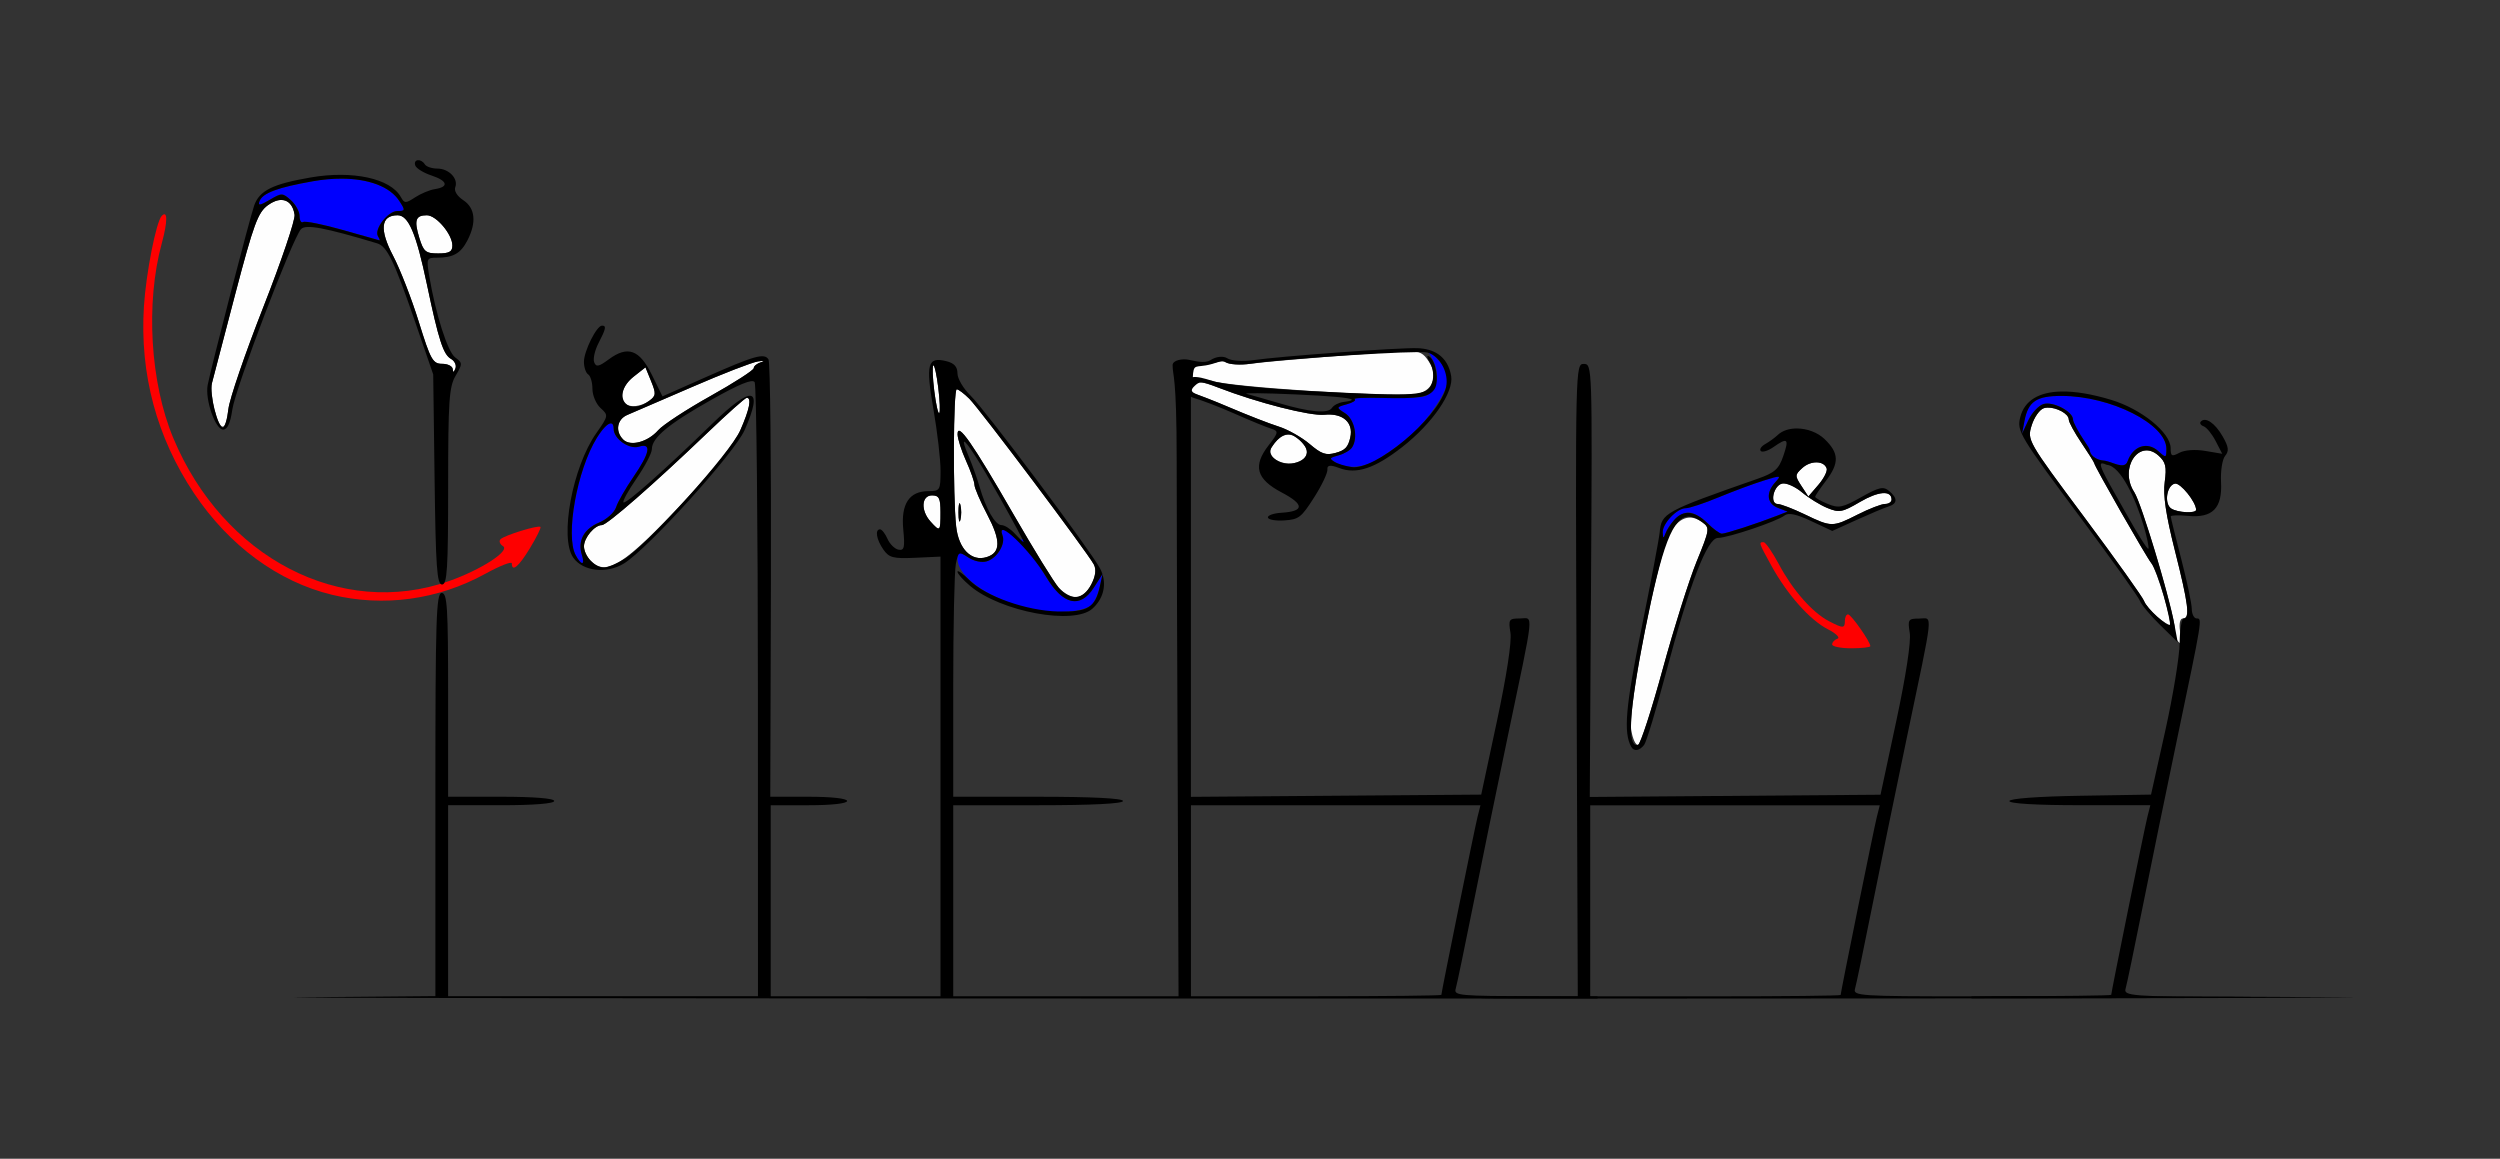 <?xml version="1.0" encoding="UTF-8" standalone="no"?>
<!-- Created with Inkscape (http://www.inkscape.org/) -->

<svg
   xmlns:dc="http://purl.org/dc/elements/1.1/"
   xmlns:cc="http://creativecommons.org/ns#"
   xmlns:rdf="http://www.w3.org/1999/02/22-rdf-syntax-ns#"
   xmlns:svg="http://www.w3.org/2000/svg"
   xmlns="http://www.w3.org/2000/svg"
   xmlns:sodipodi="http://sodipodi.sourceforge.net/DTD/sodipodi-0.dtd"
   xmlns:inkscape="http://www.inkscape.org/namespaces/inkscape"
   version="1.1"
   width="589"
   height="273"
   id="svg2"
   inkscape:version="0.91 r13725"
   sodipodi:docname="ub720300.svg">
  <rect width="100%" height="100%" fill="#333333" stroke="none"/>
  <sodipodi:namedview
     pagecolor="#cdcdcd"
     bordercolor="#666666"
     borderopacity="1"
     objecttolerance="10"
     gridtolerance="10"
     guidetolerance="10"
     inkscape:pageopacity="0"
     inkscape:pageshadow="2"
     inkscape:window-width="1606"
     inkscape:window-height="992"
     id="namedview11"
     showgrid="false"
     inkscape:zoom="1"
     inkscape:cx="503.13973"
     inkscape:cy="122.03757"
     inkscape:window-x="0"
     inkscape:window-y="0"
     inkscape:window-maximized="0"
     inkscape:current-layer="svg2" />
  <defs
     id="defs6" />
  <g
     id="g4174"
     transform="translate(52.524,-11.837)">
    <path
       d="m 331.774,183.75 c -0.798,-4.993 6.326,-41.259 9.076,-46.195 2.145,-3.85 4.808,-4.78 7.679,-2.68 1.823,1.333 1.78,1.637 -1.338,9.288 -1.773,4.35 -5.368,15.761 -7.99,25.359 -2.622,9.597 -5.225,17.602 -5.785,17.789 -0.56,0.187 -1.299,-1.415 -1.642,-3.56 z m 40.856,-50.744 c -2.75,-1.325 -5.594,-2.414 -6.32,-2.421 -1.984,-0.019 -0.993,-4.433 1.085,-4.829 0.971,-0.185 3.048,0.744 4.617,2.063 1.569,1.32 4.25,2.979 5.959,3.687 2.821,1.168 3.529,1.039 7.7,-1.405 4.375,-2.564 7.459,-2.796 7.459,-0.56 0,0.567 -0.69,1.031 -1.533,1.031 -0.843,0 -3.753,1.125 -6.467,2.5 -5.91,2.995 -6.148,2.993 -12.5,-0.066 z m -0.755,-6.7 c -1.546,-2.36 -1.532,-2.616 0.23,-4.211 2.008,-1.818 5.116,-1.754 5.739,0.117 0.209,0.627 -0.678,2.37 -1.971,3.873 l -2.351,2.733 z"
       id="path2997"
       style="fill:#fefefe"
       inkscape:connector-curvature="0"
       sodipodi:nodetypes="ssssscsccsssssssccsssscs" />
    <path
       d="m 379.13,163.655 c 0,-0.504 0.562,-1.107 1.25,-1.339 0.688,-0.232 -0.325,-1.233 -2.25,-2.223 -4.234,-2.179 -9.531,-8.119 -13.25,-14.857 -3.056,-5.538 -3.099,-5.664 -1.909,-5.664 0.463,0 2.099,2.362 3.637,5.25 3.223,6.05 7.838,11.3 11.722,13.335 3.392,1.777 3.8,1.768 3.8,-0.085 0,-0.825 0.338,-1.494 0.75,-1.488 0.73,0.012 5.25,6.447 5.25,7.474 0,0.283 -2.025,0.514 -4.5,0.514 -2.475,0 -4.5,-0.412 -4.5,-0.917 z"
       id="path2993"
       style="fill:#fe0000"
       inkscape:connector-curvature="0"
       sodipodi:nodetypes="scsssssscssss" />
    <path
       d="m 339.209,137.322 c -0.096,-2.121 3.338,-5.75 5.441,-5.75 0.836,0 4.323,-1.16 7.75,-2.579 3.427,-1.418 8.184,-3.187 10.571,-3.93 4.122,-1.283 4.261,-1.262 2.75,0.408 -2.25,2.486 -1.973,5.018 0.659,6.03 l 2.25,0.865 -2.5,0.981 c -4.539,1.781 -12.054,4.225 -12.989,4.225 -0.506,0 -2.045,-1.125 -3.42,-2.5 -1.375,-1.375 -3.351,-2.5 -4.39,-2.5 -1.942,0 -4.514,2.342 -5.491,5 -0.437,1.187 -0.568,1.135 -0.63,-0.25 z"
       id="path2991"
       style="fill:#0000fe"
       inkscape:connector-curvature="0"
       sodipodi:nodetypes="cssssscsssssc" />
    <path
       sodipodi:nodetypes="sccccscssssssccccsscscscsssssssssccsssssssscsscccsscccccssssssssccsssssssccccssscscccccssccc"
       inkscape:connector-curvature="0"
       id="path2989"
       d="m 320.629,97.572 c -1.985,1.7e-4 -1.997,0.571 -1.713,74.5 l 0.285,74.5 -14.182,0 c 0,0 -19.373,0.52 0,0.52 12.539,0.001 23.407,0.008 36.609,0.008 147.4,-0.006 161.09,-0.277 161.09,-0.277 -28.574,-0.203 -42.205,-0.25 -91.658,-0.25 -25.309,0 -27.033,-0.114 -26.549,-1.75 0.285,-0.963 2.092,-9.625 4.016,-19.25 1.923,-9.625 5.571,-27.4 8.105,-39.5 6.563,-31.33 6.265,-28.5 2.996,-28.5 -2.577,0 -2.725,0.226 -2.215,3.371 0.333,2.054 -0.905,10.157 -3.17,20.75 l -3.717,17.379 -34.25,0.264 -34.25,0.264 0.301,-51.014 c 0.297,-50.447 0.279,-51.014 -1.699,-51.014 z m 50.26,15.209 c -1.784,-0.016 -3.455,0.477 -4.559,1.52 -0.715,0.675 -2.061,1.653 -2.992,2.174 -0.931,0.521 -1.388,1.253 -1.016,1.625 0.372,0.372 1.707,-0.045 2.965,-0.926 3.36,-2.353 3.745,-2.007 2.336,2.092 -1.075,3.127 -2.013,3.953 -6.131,5.395 -21.906,7.669 -22.577,8.036 -23.002,12.639 -0.141,1.525 -2.081,11.759 -4.312,22.74 -3.732,18.365 -4.252,24.465 -2.359,27.783 0.64,1.122 1.945,0.907 3.023,-0.5 0.527,-0.688 2.829,-8.286 5.113,-16.887 5.59,-21.044 9.752,-31.863 12.258,-31.863 2.369,0 13.955,-3.901 15.703,-5.287 0.912,-0.723 2.738,-0.341 6.264,1.311 l 4.977,2.332 5.736,-2.604 c 3.155,-1.432 6.524,-2.848 7.486,-3.146 2.177,-0.675 2.231,-1.962 0.156,-3.684 -1.351,-1.121 -2.351,-0.896 -6.564,1.473 -4.422,2.486 -5.296,2.659 -7.906,1.578 -1.614,-0.669 -2.936,-1.415 -2.936,-1.66 0,-0.245 1.125,-1.92 2.5,-3.723 3.223,-4.225 3.155,-6.587 -0.281,-9.879 -1.689,-1.618 -4.166,-2.481 -6.459,-2.502 z m 4.604,7.988 c 1.106,0.023 2.038,0.508 2.35,1.443 0.209,0.627 -0.678,2.37 -1.971,3.873 l -2.352,2.732 -1.646,-2.512 c -1.546,-2.36 -1.532,-2.616 0.23,-4.211 1.004,-0.909 2.283,-1.349 3.389,-1.326 z m -9.035,3.391 c 0.361,0.053 0.019,0.476 -0.736,1.311 -2.25,2.486 -1.974,5.02 0.658,6.031 l 2.25,0.865 -2.5,0.98 c -4.539,1.781 -12.055,4.225 -12.99,4.225 -0.506,0 -2.043,-1.125 -3.418,-2.5 -2.931,-2.931 -5.677,-3.195 -7.807,-0.75 -0.838,0.963 -1.773,2.425 -2.076,3.25 -0.437,1.187 -0.568,1.135 -0.631,-0.25 -0.096,-2.121 3.339,-5.75 5.441,-5.75 0.836,0 4.323,-1.16 7.75,-2.578 3.427,-1.418 8.185,-3.187 10.572,-3.93 2.061,-0.641 3.125,-0.958 3.486,-0.904 z m 1.35,1.578 c 1.069,0.072 2.833,0.927 4.205,2.082 1.569,1.32 4.25,2.978 5.959,3.686 2.821,1.168 3.528,1.04 7.699,-1.404 4.375,-2.564 7.459,-2.796 7.459,-0.561 0,0.567 -0.69,1.031 -1.533,1.031 -0.843,0 -3.753,1.125 -6.467,2.5 -5.91,2.995 -6.148,2.993 -12.5,-0.066 -2.75,-1.325 -5.595,-2.413 -6.32,-2.42 -1.984,-0.019 -0.991,-4.434 1.086,-4.83 0.121,-0.023 0.259,-0.028 0.412,-0.018 z m -22.258,7.82 c 0.91,0.061 1.893,0.521 2.98,1.316 1.823,1.333 1.778,1.637 -1.34,9.287 -1.773,4.35 -5.367,15.762 -7.988,25.359 -2.622,9.597 -5.225,17.602 -5.785,17.789 -2.688,0.896 -2.153,-8.027 1.613,-26.865 3.982,-19.919 6.575,-27.151 10.52,-26.887 z m -23.42,68.014 34.109,0 34.107,0 -0.693,2.75 c -0.674,2.677 -8.523,41.29 -8.523,41.93 0,0.176 -13.275,0.32 -29.5,0.32 l -29.5,0 0,-22.5 z"
       style="fill:#000000" />
    <path
       style="fill:#fefefe"
       d="m 429.847,107.866 c -0.301,0.012 -0.586,0.057 -0.844,0.139 -0.99,0.314 -2.284,2.148 -2.875,4.074 -1.068,3.479 -0.984,3.624 12.424,21.627 7.424,9.968 13.753,18.846 14.066,19.73 0.313,0.884 1.737,2.581 3.164,3.77 1.427,1.188 2.742,2.014 2.922,1.838 0.603,-0.592 -3.118,-12.982 -4.355,-14.5 -1.204,-1.477 -13.471,-22.946 -13.471,-23.576 0,-0.178 -1.35,-2.323 -3,-4.768 -1.65,-2.445 -3,-4.927 -3,-5.516 0,-1.395 -2.921,-2.902 -5.031,-2.818 z m 23.234,10.084 c -3.347,0.132 -5.634,5.481 -2.758,9.871 1.793,2.736 9.555,28.979 9.555,32.305 0,1.147 0.299,2.385 0.666,2.752 1.001,1.001 1.023,0.907 0.547,-2.334 -0.264,-1.801 0.005,-3 0.674,-3 1.727,0 1.356,-3.157 -1.879,-15.971 -2.139,-8.474 -2.824,-13.091 -2.398,-16.193 0.488,-3.562 0.231,-4.669 -1.436,-6.178 -1.013,-0.917 -2.034,-1.289 -2.971,-1.252 z m 6.814,7.826 c -1.959,0.373 -2.6,4.785 -0.855,5.891 1.529,0.969 5.838,1.177 5.838,0.281 0,-1.84 -3.695,-6.417 -4.982,-6.172 z"
       id="path2997-5"
       inkscape:connector-curvature="0" />
    <path
       style="fill:#0000fe"
       id="path2991-4"
       d="m 439.937,118.406 c -0.312,-0.974 -1.221,-2.366 -1.805,-3.231 -1.538,-2.28 -2.254,-3.908 -2.254,-4.503 0,-1.865 -4.754,-4.341 -6.979,-3.635 -1.142,0.363 -2.742,2.087 -3.554,3.833 l -1.477,3.174 0.571,-3 c 0.882,-4.635 2.793,-5.929 8.755,-5.929 11.529,0 24.685,6.636 24.685,12.452 0,2.195 -0.077,2.217 -1.928,0.542 -2.571,-2.326 -5.958,-1.191 -7.216,2.42 -0.749,2.149 -3.759,-0.059 -5.701,-0.186 -1.39,-0.091 -2.783,-0.963 -3.096,-1.937 z"
       inkscape:connector-curvature="0"
       sodipodi:nodetypes="ssssscssssscs" />
    <path
       style="fill:#000000"
       d="m 433.19,104.073 c -5.365,0.091 -8.761,2.142 -9.746,6.066 -0.827,3.297 -0.222,4.299 14.65,24.266 7.112,9.548 13.208,18.098 13.547,19 0.339,0.902 2.48,3.463 4.76,5.691 l 4.145,4.051 -0.781,-4.178 c -1.415,-7.576 -7.813,-28.662 -9.457,-31.172 -3.669,-5.599 1.127,-12.774 5.744,-8.596 1.667,1.508 1.924,2.615 1.436,6.178 -0.425,3.102 0.259,7.72 2.398,16.193 3.132,12.408 3.597,15.971 2.084,15.971 -0.499,0 -0.933,2.587 -0.965,5.75 -0.032,3.163 -1.562,12.5 -3.4,20.75 l -3.344,15 -16.691,0.275 c -9.998,0.164 -16.691,0.665 -16.691,1.25 0,0.595 6.476,0.975 16.607,0.975 l 16.609,0 -0.693,2.75 c -0.674,2.677 -8.523,41.29 -8.523,41.93 0,0.176 -12.406,0.32 -27.568,0.32 -2.275,0 -3.439,0.065 -5.355,0.062 l 0,0.436 c 25.615,-0.018 47.729,-0.092 65.66,-0.118 l 0,-0.199 c -0.966,0.001 -1.811,-0.031 -2.805,-0.031 -25.309,0 -27.033,-0.263 -26.549,-1.899 0.285,-0.963 2.092,-9.625 4.016,-19.25 1.923,-9.625 5.571,-27.4 8.105,-39.5 6.008,-28.681 5.979,-28.5 4.627,-28.5 -0.622,0 -1.139,-1.012 -1.15,-2.25 -0.011,-1.238 -1.128,-6.525 -2.48,-11.75 -1.353,-5.225 -2.469,-9.736 -2.48,-10.025 -0.011,-0.29 1.802,-0.353 4.029,-0.141 5.841,0.557 8.154,-1.797 7.826,-7.967 -0.138,-2.591 0.296,-5.366 0.961,-6.168 0.961,-1.158 0.844,-2.096 -0.564,-4.562 -1.807,-3.165 -4.072,-4.712 -5.164,-3.523 -0.334,0.363 -0.035,0.866 0.664,1.115 0.699,0.249 1.972,1.807 2.828,3.463 l 1.557,3.012 -4.004,-0.676 c -2.366,-0.4 -4.852,-0.223 -6.078,0.434 -1.806,0.967 -2.074,0.826 -2.074,-1.08 0,-3.647 -6.852,-9.216 -14.002,-11.381 -4.539,-1.374 -8.467,-2.025 -11.686,-1.971 z m 0.002,1.043 c 11.529,0 24.686,6.636 24.686,12.451 0,2.195 -0.077,2.218 -1.928,0.543 -2.571,-2.326 -5.958,-1.191 -7.217,2.42 -0.749,2.149 -3.759,-0.06 -5.701,-0.188 -1.39,-0.091 -2.783,-0.963 -3.095,-1.937 -0.312,-0.974 0.276,-0.227 -1.263,-2.506 -1.538,-2.28 -2.797,-4.632 -2.797,-5.227 0,-1.865 -4.755,-4.341 -6.98,-3.635 -1.142,0.363 -2.74,2.088 -3.553,3.834 l -1.477,3.172 0.57,-3 c 0.882,-4.635 2.792,-5.928 8.754,-5.928 z m -3.346,2.75 c 2.11,-0.083 5.031,1.424 5.031,2.818 0,0.588 1.35,3.071 3,5.516 1.65,2.445 3,4.59 3,4.768 0,0.63 12.267,22.099 13.471,23.576 0.672,0.825 2.002,4.353 2.953,7.84 0.952,3.487 1.582,6.484 1.402,6.66 -0.585,0.574 -5.501,-3.955 -6.086,-5.607 -0.313,-0.884 -6.643,-9.762 -14.066,-19.73 -13.408,-18.003 -13.492,-18.148 -12.424,-21.627 0.591,-1.926 1.885,-3.76 2.875,-4.074 0.258,-0.082 0.542,-0.127 0.844,-0.139 z m 12.845,13.147 c 0.279,-0.007 0.673,0.122 1.173,0.353 3.306,0.246 6.834,8.214 8.632,14.268 0.834,2.809 1.342,5.283 1.129,5.496 -0.213,0.213 -2.533,-3.467 -5.156,-8.178 -3.875,-6.959 -6.984,-11.907 -5.778,-11.939 z m 17.203,4.763 c 1.288,-0.245 4.982,4.331 4.982,6.172 0,0.895 -4.308,0.688 -5.838,-0.281 -1.744,-1.106 -1.103,-5.518 0.855,-5.891 z"
       id="path2989-8"
       inkscape:connector-curvature="0"
       sodipodi:nodetypes="cssscccsssssscccssccssccccsssssssssssssccccsssccsssscsssscccscssssscsssccccscscssss" />
    <path
       style="fill:#fefefe"
       id="path2997-4"
       d="m 196.911,150.302 c -1.098,-1.238 -5.902,-9.029 -10.674,-17.314 -9.733,-16.898 -13.191,-21.844 -13.155,-18.821 0.012,1.037 0.912,3.846 2,6.244 1.088,2.398 1.978,4.939 1.978,5.648 0,0.709 1.36,3.874 3.022,7.034 3.215,6.113 3.181,8.942 -0.122,9.99 -3.604,1.144 -6.642,-1.904 -7.216,-7.24 -0.782,-7.262 -0.67,-32.292 0.144,-32.292 0.393,0 1.734,1.012 2.98,2.25 2.403,2.387 27.694,36.037 29.304,38.991 1.344,2.465 -1.53,7.759 -4.213,7.759 -1.127,0 -2.949,-1.012 -4.047,-2.25 z m -23.162,-19.5 c -0.252,-0.963 -0.457,-0.175 -0.457,1.75 0,1.925 0.206,2.713 0.457,1.75 0.252,-0.963 0.252,-2.537 0,-3.5 z m -87.118,13.179 c -0.864,-0.864 -1.571,-2.407 -1.571,-3.429 0,-2.024 2.505,-5 4.208,-5 1.214,0 12.209,-9.611 24.882,-21.75 4.737,-4.537 8.905,-8.25 9.261,-8.25 1.197,0 0.663,2.712 -1.502,7.623 -1.36,3.085 -6.189,9.197 -13.141,16.633 -14.162,15.148 -18.43,17.88 -22.137,14.173 z m 80.084,-9.257 c -2.365,-2.613 -2.166,-6.171 0.345,-6.171 1.667,0 2,0.667 2,4 0,4.571 -0.095,4.658 -2.345,2.171 z M 94.305,115.398 c -1.954,-1.954 -1.464,-4.799 1.003,-5.821 1.238,-0.512 8.1,-3.473 15.25,-6.58 7.15,-3.107 14.125,-5.812 15.5,-6.011 1.375,-0.199 1.712,-0.121 0.75,0.175 -0.963,0.296 -1.75,0.929 -1.75,1.408 0,0.479 -4.612,3.451 -10.25,6.606 -5.638,3.155 -11.15,6.761 -12.25,8.015 -2.458,2.801 -6.563,3.9 -8.253,2.209 z m -96.292,-7.016 c -0.617,-2.293 -0.892,-5.106 -0.611,-6.25 C -2.316,100.988 0.159,91.524 2.903,81.1 7.256,64.565 8.236,61.898 10.594,60.18 c 3.125,-2.277 5.756,-1.331 6.289,2.26 0.178,1.201 -3.148,11.018 -7.392,21.815 -4.244,10.797 -7.936,21.58 -8.204,23.963 -0.616,5.466 -1.83,5.527 -3.274,0.164 z M 167.597,104.013 c -0.387,-3.096 -0.496,-5.838 -0.242,-6.091 0.254,-0.254 0.778,2.072 1.165,5.168 0.387,3.096 0.496,5.838 0.242,6.091 -0.254,0.254 -0.778,-2.072 -1.165,-5.168 z m -72.872,2.872 c -1.457,-1.457 -0.527,-4.298 2.077,-6.346 l 2.744,-2.158 1.341,3.287 c 1.196,2.931 1.149,3.428 -0.435,4.586 -1.918,1.402 -4.655,1.704 -5.727,0.632 z M 247.061,117.225 c 2.467,-3.87 5.113,-3.98 7.817,-0.324 2.224,3.006 -3.152,5.572 -6.801,3.247 -1.457,-0.928 -1.75,-1.772 -1.017,-2.923 z m -19.461,-14.721 c 1.169,-1.084 2.828,-0.927 6.909,0.653 9.218,3.568 21.613,6.733 25.037,6.393 4.337,-0.431 6.882,1.851 6.044,5.42 -0.527,2.243 -1.215,2.958 -3.432,3.566 -2.319,0.636 -3.327,0.291 -6.155,-2.109 -1.86,-1.579 -5.137,-3.422 -7.282,-4.096 -2.145,-0.674 -7.322,-2.689 -11.505,-4.477 -4.182,-1.788 -8.403,-3.403 -9.379,-3.587 -1.394,-0.264 -1.445,-0.642 -0.236,-1.762 z M 54.138,98.802 c -0.043,-0.688 -1.169,-1.25 -2.501,-1.25 -2.193,0 -2.714,-0.937 -5.494,-9.887 -1.689,-5.438 -4.42,-12.45 -6.068,-15.583 -3.259,-6.195 -2.884,-9.529 1.071,-9.529 2.582,0 4.375,4.225 6.913,16.294 2.757,13.109 3.863,16.53 5.669,17.541 0.874,0.489 1.342,1.514 1.04,2.278 -0.381,0.96 -0.575,1.003 -0.629,0.138 z M 232.591,97.512 c 2.015,-0.283 2.619,-0.983 3.615,-0.348 0.866,0.552 3.505,0.725 5.865,0.384 4.918,-0.711 32.64,-2.881 37.335,-2.923 2.608,-0.023 3.399,0.381 4.717,2.412 2.364,3.641 0.77,7.252 -3.386,7.668 -6.888,0.69 -44.306,-1.774 -47.663,-3.138 l -4.797,-0.695 0.351,-2.803 z M 46.27,67.887 c -1.279,-4.168 -0.891,-5.335 1.776,-5.335 2.223,0 6.014,4.497 6.014,7.135 0,1.447 -0.747,1.865 -3.332,1.865 -2.966,0 -3.456,-0.403 -4.457,-3.665 z"
       inkscape:connector-curvature="0"
       sodipodi:nodetypes="sscsssssssssssssssssssssssssssssssssssssssssssscscssscssssssssssssssssscssssssccsssssssccssssss" />
    <path
       style="fill:#fe0000"
       id="path2993-1"
       d="M 25.693,151.965 C 13.011,148.896 1.435,140.383 -6.8,128.071 -15.604,114.908 -19.62,99.949 -18.617,84.052 c 0.497,-7.888 2.898,-20.056 4.217,-21.375 1.393,-1.393 1.386,1.362 -0.017,6.517 -3.829,14.07 -2.715,32.827 2.723,45.857 11.769,28.203 39.541,42.621 64.915,33.703 7.56,-2.657 14.524,-7.161 12.759,-8.251 -0.75,-0.464 -1.01,-1.197 -0.576,-1.63 0.928,-0.928 8.921,-3.388 9.412,-2.897 0.186,0.186 -0.918,2.416 -2.453,4.957 -2.652,4.391 -4.305,5.788 -4.305,3.638 0,-0.54 -2.812,0.565 -6.25,2.454 -11.157,6.132 -23.96,7.883 -36.116,4.941 z"
       inkscape:connector-curvature="0" />
    <path
       style="fill:#0000fe"
       id="path2991-40"
       d="m 191.403,155.553 c -10.221,-2.127 -18.344,-7.511 -18.344,-12.159 0,-1.774 0.148,-1.791 2.451,-0.282 1.444,0.946 3.294,1.339 4.501,0.955 2.433,-0.772 4.424,-4.092 3.656,-6.093 -0.717,-1.868 0.812,-1.825 2.382,0.067 0.68,0.819 1.704,1.199 2.277,0.845 0.573,-0.354 0.752,-0.175 0.398,0.398 -0.354,0.573 0.006,1.58 0.8,2.239 0.794,0.659 2.603,3.177 4.02,5.595 4.231,7.219 8.324,8.34 11.621,3.184 l 2.078,-3.25 -0.658,3 c -0.362,1.65 -1.191,3.542 -1.842,4.204 -1.648,1.675 -8.38,2.33 -13.34,1.298 z M 83.094,142.617 c -2.458,-4.592 0.34,-20.083 4.985,-27.599 2.199,-3.558 3.98,-4.507 3.98,-2.122 0,2.313 3.665,4.896 5.928,4.178 3.071,-0.975 2.636,1.433 -1.289,7.138 -1.848,2.687 -3.681,5.895 -4.073,7.129 -0.392,1.234 -2.211,2.87 -4.043,3.635 -3.553,1.485 -5.057,4.317 -4.024,7.574 0.81,2.552 -0.112,2.593 -1.465,0.066 z M 262.872,119.108 c 1.308,-0.359 2.729,-1.202 3.157,-1.874 1.473,-2.311 0.591,-6.613 -1.648,-8.04 -2.138,-1.363 -2.128,-1.414 0.41,-2.11 1.431,-0.393 2.259,-0.935 1.841,-1.205 -0.418,-0.27 2.701,-0.397 6.932,-0.283 4.23,0.114 8.54,-0.064 9.576,-0.397 2.729,-0.876 3.749,-5.003 2.045,-8.273 l -1.46,-2.801 2.198,2.133 c 3.515,3.412 3.514,5.63 -0.002,10.982 -3.268,4.975 -6.956,8.423 -13.45,12.575 -3.659,2.339 -7.732,2.65 -10.62,0.809 -1.231,-0.785 -1.137,-0.924 1.023,-1.517 z M 28.158,65.999 c -4.62,-1.308 -8.783,-2.143 -9.25,-1.854 -0.467,0.289 -0.849,-0.332 -0.849,-1.379 0,-1.047 -0.918,-2.735 -2.041,-3.751 -1.95,-1.765 -2.171,-1.77 -4.987,-0.106 -2.35,1.388 -2.834,1.445 -2.388,0.283 0.721,-1.879 4.288,-3.2 12.583,-4.662 9.42,-1.659 17.378,0.152 20.307,4.622 1.478,2.256 1.453,2.399 -0.428,2.399 -2.239,0 -5.572,4.34 -4.573,5.956 0.355,0.574 0.506,1.005 0.336,0.957 -0.17,-0.048 -4.089,-1.158 -8.71,-2.466 z"
       inkscape:connector-curvature="0"
       sodipodi:nodetypes="cssssssscsscsscccssssssscccssscssscssssccssssssssssss" />
    <path
       style="fill:#000000"
       d="m 45.914,49.581 c -0.514,0.057 -0.856,0.479 -0.613,1.221 0.225,0.688 1.948,1.759 3.832,2.381 3.813,1.26 4.165,2.689 0.789,3.211 -1.219,0.188 -3.31,1.06 -4.646,1.936 -2.237,1.466 -2.505,1.459 -3.373,-0.092 -2.445,-4.368 -11.346,-6.297 -21.219,-4.596 -8.99,1.549 -12.088,3.088 -13.324,6.613 -1.067,3.041 -10.183,38.227 -10.959,42.297 -0.651,3.418 1.811,10.5 3.65,10.5 1.005,0 1.7,-1.515 2.156,-4.701 0.728,-5.092 14.213,-40.503 16.201,-42.545 1.143,-1.173 5.558,-0.346 17.912,3.359 2.359,0.708 3.986,4.077 8.992,18.613 l 4.227,12.273 0.324,24.75 c 0.27,20.698 0.556,24.75 1.758,24.75 1.207,0 1.437,-3.686 1.438,-23.096 0,-20.195 0.22,-23.47 1.75,-26.074 1.677,-2.854 1.673,-3.035 -0.096,-4.334 -1.776,-1.305 -4.615,-10.23 -6.121,-19.246 -0.678,-4.058 -0.596,-4.25 1.797,-4.25 3.861,0 5.614,-0.991 7.207,-4.072 2.191,-4.237 1.841,-7.634 -0.977,-9.48 -1.428,-0.936 -2.211,-2.194 -1.889,-3.035 0.781,-2.036 -1.498,-4.412 -4.234,-4.412 -1.275,0 -2.598,-0.45 -2.938,-1 -0.445,-0.72 -1.131,-1.028 -1.645,-0.971 z M 27.961,53.925 c 6.35,0.019 11.376,1.876 13.572,5.229 1.478,2.256 1.453,2.398 -0.428,2.398 -2.239,0 -5.573,4.339 -4.574,5.955 0.355,0.574 0.506,1.005 0.336,0.957 -0.17,-0.048 -4.089,-1.157 -8.709,-2.465 -4.62,-1.308 -8.783,-2.142 -9.25,-1.854 -0.467,0.289 -0.85,-0.332 -0.85,-1.379 0,-1.047 -0.919,-2.736 -2.041,-3.752 -1.95,-1.765 -2.17,-1.769 -4.986,-0.105 -2.35,1.388 -2.835,1.445 -2.389,0.283 0.721,-1.879 4.289,-3.201 12.584,-4.662 2.355,-0.415 4.618,-0.612 6.734,-0.605 z m -14.145,5.023 c 1.581,0.037 2.733,1.247 3.066,3.492 0.178,1.201 -3.147,11.018 -7.391,21.814 -4.244,10.797 -7.936,21.58 -8.205,23.963 -0.269,2.383 -0.863,4.334 -1.32,4.334 -1.205,0 -3.167,-7.971 -2.564,-10.42 0.281,-1.144 2.756,-10.608 5.5,-21.031 4.353,-16.535 5.334,-19.202 7.691,-20.92 1.172,-0.854 2.274,-1.254 3.223,-1.232 z m 27.328,3.604 c 2.582,0 4.376,4.224 6.914,16.293 2.757,13.109 3.862,16.53 5.668,17.541 0.874,0.489 1.344,1.514 1.041,2.277 -0.381,0.96 -0.576,1.004 -0.631,0.139 -0.043,-0.688 -1.168,-1.25 -2.5,-1.25 -2.193,0 -2.714,-0.937 -5.494,-9.887 -1.689,-5.438 -4.42,-12.451 -6.068,-15.584 -3.259,-6.195 -2.885,-9.529 1.07,-9.529 z m 6.9,0 c 2.223,0 6.014,4.497 6.014,7.135 0,1.447 -0.747,1.865 -3.332,1.865 -2.966,0 -3.456,-0.402 -4.457,-3.664 -1.279,-4.168 -0.891,-5.336 1.775,-5.336 z m 238.256,32.715 c -1.274,-0.859 -2.907,-1.332 -4.875,-1.4 -4.403,-0.152 -32.187,1.879 -38.819,2.837 -2.36,0.341 -5.045,0.14 -5.966,-0.447 -0.969,-0.617 -2.647,-0.436 -3.979,0.428 -1.388,0.901 -3.872,0.132 -5.153,-0.089 -1.317,-0.295 -3.764,0.054 -3.764,1.268 0,2.699 0.958,2.005 0.958,22.416 0,18.568 0.146,51.271 0.146,51.271 l 0.293,75 -26.543,0 -26.541,0 0,-22.5 0,-22.5 20,0 c 12.667,0 20,-0.367 20,-1 0,-0.633 -7.333,-1 -20,-1 l -20,0 0,-25.875 c 0,-14.231 0.277,-27.257 0.615,-28.947 0.593,-2.964 0.698,-3.019 2.951,-1.543 1.354,0.887 3.196,1.258 4.385,0.881 2.433,-0.772 4.424,-4.092 3.656,-6.094 -1.679,-4.376 6.489,3.407 10.326,9.84 3.912,6.558 7.991,7.467 11.174,2.488 l 2.047,-3.201 c -0.142,-0.441 -0.323,-0.877 -0.549,-1.307 -2.213,-4.221 -27.033,-37.357 -30.518,-40.742 -1.699,-1.65 -3.088,-4.006 -3.088,-5.232 0,-1.562 -0.77,-2.423 -2.572,-2.875 -4.49,-1.127 -4.955,0.575 -3.09,11.336 0.932,5.375 1.687,11.909 1.678,14.521 -0.015,4.55 -0.136,4.75 -2.861,4.75 -4.522,0 -6.503,3.015 -5.926,9.018 0.411,4.277 0.234,5.028 -1.121,4.773 -0.884,-0.166 -2.051,-1.313 -2.594,-2.547 -0.543,-1.234 -1.33,-2.244 -1.75,-2.244 -1.261,0 -0.865,2.412 0.783,4.766 1.347,1.923 2.321,2.173 7.5,1.934 l 5.953,-0.273 0,51.787 0,51.787 -20,0 -20,0 0,-22.5 0,-22.5 9,0 c 5.333,0 9,-0.407 9,-1 0,-0.593 -3.683,-1 -9.049,-1 l -9.049,0 0.152,-50.93 c 0.084,-28.011 -0.172,-51.453 -0.568,-52.094 -0.978,-1.583 -3.312,-0.919 -14.986,4.26 l -10,4.436 -2.5,-5.086 c -2.922,-5.945 -5.687,-6.935 -10.152,-3.633 -2.367,1.75 -2.978,1.871 -3.436,0.678 -0.306,-0.798 0.151,-2.818 1.016,-4.49 1.763,-3.409 1.909,-4.144 0.822,-4.135 -1.258,0.011 -4.25,6.006 -4.25,8.516 0,1.298 0.45,2.639 1,2.979 0.55,0.34 1,1.872 1,3.404 0,1.532 0.864,3.567 1.92,4.523 1.885,1.706 1.867,1.817 -1.006,5.906 -5.613,7.991 -8.706,24.664 -5.439,29.328 2.266,3.236 7.904,3.885 11.959,1.379 5.678,-3.509 26.046,-26.026 28.42,-31.418 4.527,-10.283 1.895,-10.772 -7.707,-1.432 -11.344,11.034 -20.313,18.976 -20.838,18.451 -0.255,-0.255 1.146,-2.805 3.113,-5.666 1.968,-2.861 3.578,-5.947 3.578,-6.859 0,-2.691 3.901,-5.93 13.988,-11.615 6.625,-3.734 9.713,-4.995 10.234,-4.176 0.411,0.645 0.754,33.461 0.762,72.924 l 0.016,71.75 -36.5,0 -36.5,0 0,-22.5 0,-22.5 12.5,0 c 7.667,0 12.5,-0.387 12.5,-1 0,-0.613 -4.833,-1 -12.5,-1 l -12.5,0 0,-24 c 0,-20.667 -0.208,-24 -1.5,-24 -1.312,0 -1.5,5.943 -1.5,47.486 l 0,47.484 -31.25,0.279 c -17.188,0.153 81.25,0.288 218.75,0.297 30.894,0.002 59.471,-0.005 86.297,-0.016 l 0,-0.488 -14.334,-0.043 c -18.195,-0.054 -19.561,-0.125 -19.08,-1.75 0.285,-0.963 2.092,-9.625 4.016,-19.25 1.923,-9.625 5.571,-27.4 8.105,-39.5 6.563,-31.33 6.265,-28.5 2.996,-28.5 -2.577,0 -2.725,0.226 -2.215,3.371 0.333,2.054 -0.905,10.157 -3.17,20.75 l -3.717,17.379 -34.199,0.264 -34.199,0.262 0,-47.436 0,-46.817 0.629,0.259 c 1.807,0.49 6.199,2.181 9.759,3.759 3.56,1.577 7.38,3.145 8.488,3.486 1.83,0.562 1.782,0.919 -0.524,3.874 -3.821,4.897 -2.975,7.999 3.049,11.171 5.377,2.832 5.352,4.436 -0.073,4.773 -1.866,0.116 -3.3,0.626 -3.188,1.134 0.113,0.508 1.867,0.811 3.9,0.67 3.4,-0.236 3.958,-0.67 6.997,-5.428 1.817,-2.844 3.224,-5.82 3.129,-6.613 -0.12,-0.991 0.733,-1.091 2.723,-0.319 4.077,1.582 8.425,0.14 14.935,-4.954 7.064,-5.527 12.141,-12.899 11.496,-16.695 -0.396,-2.331 -1.44,-4.073 -3.079,-5.177 z m -79.088,51.834 c 0.004,0.014 0.007,0.027 0.012,0.041 l 0.019,-0.09 z m 0.012,0.041 -0.639,2.91 c -1.085,4.945 -2.883,6.018 -9.812,5.852 -7.517,-0.18 -17.098,-3.58 -20.953,-7.436 -1.519,-1.519 -2.762,-2.387 -2.762,-1.928 0,0.459 1.343,1.965 2.984,3.346 7.245,6.096 24.461,9.287 28.82,5.342 2.424,-2.193 3.271,-5.212 2.361,-8.086 z M 284.871,95.355 c 2.519,1.453 4.089,5.2 3.176,8.171 -2.22,7.227 -16.569,19.128 -22.119,18.346 -1.498,-0.211 -3.333,-0.772 -4.078,-1.247 -1.231,-0.785 -1.138,-0.924 1.022,-1.516 1.308,-0.359 2.728,-1.203 3.157,-1.874 1.473,-2.311 0.592,-6.613 -1.647,-8.04 -2.138,-1.363 -2.128,-1.414 0.41,-2.111 1.431,-0.393 2.258,-0.934 1.839,-1.202 -0.419,-0.269 2.386,-0.402 6.232,-0.296 8.888,0.244 11.375,-0.171 12.608,-2.106 1.144,-1.795 0.286,-6.787 -1.322,-7.694 -0.6,-0.338 -0.493,0.35 0.237,1.529 0.73,1.179 0.959,3.25 0.509,4.6 -1.08,3.242 -2.714,3.364 -27.911,2.098 -11.228,-0.564 -21.987,-1.664 -23.91,-2.446 -1.878,-0.597 -3.445,-1.037 -4.572,-0.883 0,0 0.029,-1.727 0.437,-2.174 0.408,-0.447 1.002,-0.336 2.57,-0.579 2.32,-0.359 3.7,-1.402 4.696,-0.767 0.866,0.552 3.511,0.717 5.876,0.366 8.116,-1.201 39.579,-3.203 41.657,-2.65 0.394,0.105 0.774,0.267 1.133,0.475 z m -18.943,10.61 c 0.207,0.193 -0.435,0.387 -1.95,0.578 -1.081,0.136 -2.292,0.761 -2.691,1.388 -0.91,1.427 -5.208,1.037 -12.57,-1.14 -3.135,-0.927 -6.52,-1.896 -7.522,-2.152 -1.002,-0.256 4.108,-0.205 11.357,0.115 8.365,0.369 12.922,0.788 13.377,1.212 z m -1.852,4.457 c 1.386,0.939 1.986,2.539 1.514,4.546 -0.527,2.243 -1.215,2.96 -3.432,3.568 -2.319,0.636 -3.327,0.29 -6.155,-2.11 -1.86,-1.579 -5.138,-3.422 -7.284,-4.096 -2.145,-0.674 -7.322,-2.689 -11.504,-4.477 -4.182,-1.788 -6.547,-2.63 -7.634,-3.058 -1.32,-0.52 -1.843,-0.928 -0.635,-2.048 1.169,-1.084 1.481,-1.17 5.562,0.409 9.218,3.568 21.613,6.733 25.037,6.393 1.898,-0.189 3.452,0.142 4.53,0.873 z M 126.891,96.888 c 0.63,-0.048 0.64,0.052 -0.082,0.273 -0.963,0.296 -1.75,0.93 -1.75,1.408 0,0.479 -4.612,3.451 -10.25,6.605 -5.638,3.155 -11.15,6.76 -12.25,8.014 -2.458,2.801 -6.563,3.9 -8.254,2.209 -1.954,-1.954 -1.464,-4.799 1.004,-5.82 1.238,-0.512 8.1,-3.473 15.25,-6.58 7.15,-3.107 14.125,-5.812 15.5,-6.012 0.344,-0.05 0.622,-0.082 0.832,-0.098 z m 40.516,1.016 c 0.268,0.058 0.751,2.285 1.113,5.188 0.387,3.096 0.496,5.838 0.242,6.092 -0.254,0.254 -0.777,-2.073 -1.164,-5.17 -0.387,-3.096 -0.496,-5.838 -0.242,-6.092 0.016,-0.016 0.033,-0.021 0.051,-0.018 z m -67.859,0.477 1.34,3.287 c 1.196,2.931 1.15,3.428 -0.434,4.586 -5.5,4.022 -9.021,-1.49 -3.65,-5.715 z M 252.344,114.566 c 4.037,2.573 4.014,5.506 -0.048,6.406 -3.156,0.699 -6.529,-1.715 -5.234,-3.746 1.722,-2.702 3.675,-3.684 5.283,-2.659 z m -79.457,-11.014 c 0.393,0 1.734,1.012 2.98,2.25 2.403,2.387 27.693,36.037 29.303,38.99 0.656,1.204 0.469,2.669 -0.607,4.75 -1.877,3.63 -4.843,3.925 -7.652,0.76 -1.098,-1.238 -5.901,-9.029 -10.674,-17.314 -9.733,-16.898 -13.191,-21.844 -13.156,-18.82 0.012,1.037 0.912,3.847 2,6.244 1.088,2.398 1.979,4.939 1.979,5.648 0,0.709 1.359,3.874 3.021,7.033 3.215,6.113 3.182,8.942 -0.121,9.99 -3.604,1.144 -6.643,-1.902 -7.217,-7.238 -0.782,-7.262 -0.669,-32.293 0.145,-32.293 z m -49.477,2 c 1.197,0 0.663,2.712 -1.502,7.623 -2.354,5.339 -21.827,26.964 -27.359,30.383 -1.775,1.097 -3.929,1.994 -4.787,1.994 -2.128,0 -4.703,-2.737 -4.703,-5 0,-2.024 2.506,-5 4.209,-5 1.214,0 12.21,-9.611 24.883,-21.75 4.737,-4.537 8.903,-8.25 9.26,-8.25 z m -32.031,6.029 c 0.429,-0.005 0.68,0.422 0.68,1.316 0,2.313 3.665,4.896 5.928,4.178 3.071,-0.975 2.636,1.433 -1.289,7.139 -1.848,2.687 -3.681,5.895 -4.072,7.129 -0.392,1.234 -2.211,2.869 -4.043,3.635 -3.553,1.485 -5.057,4.317 -4.023,7.574 0.81,2.552 -0.112,2.594 -1.465,0.066 -2.458,-4.592 0.339,-20.084 4.984,-27.6 1.374,-2.223 2.586,-3.429 3.301,-3.438 z m 83.27,4.322 c 0.548,-0.033 3.638,4.732 8.227,12.898 3.322,5.912 5.918,10.75 5.768,10.75 -0.15,0 -1.088,-0.9 -2.084,-2 -0.995,-1.1 -2.403,-2 -3.129,-2 -1.488,0 -3.657,-3.786 -5.156,-9 -0.554,-1.925 -1.769,-5.3 -2.699,-7.5 -0.9,-2.128 -1.175,-3.134 -0.926,-3.148 z m -7.59,12.648 c 1.667,0 2,0.667 2,4 0,4.571 -0.095,4.659 -2.346,2.172 -2.365,-2.613 -2.165,-6.172 0.346,-6.172 z m 6.512,1.848 c -0.164,-0.094 -0.279,0.709 -0.279,2.152 0,1.925 0.205,2.712 0.457,1.75 0.252,-0.963 0.252,-2.538 0,-3.5 -0.063,-0.241 -0.123,-0.371 -0.178,-0.402 z m 54.488,71.152 34.109,0 34.107,0 -0.693,2.75 c -0.674,2.677 -8.523,41.29 -8.523,41.93 0,0.176 -13.275,0.32 -29.5,0.32 l -29.5,0 0,-22.5 z"
       id="path2989-89"
       inkscape:connector-curvature="0"
       sodipodi:nodetypes="ssssssssssssscccssssssssssssssscsssssssssssssssssssssccssssssssscssssccsccccccssscssccssccssssscssssssccccccccssscsscccssscssssssssssssssccccccssscssscssccsssssscccccccsssssssccsssscccccsssssscsssssssscsssssscccczssssssssssssssssssssscscssssssccsccccccscsssssssssssssssssssssssssscssssssssccsssscscssssccsscscccsccccssccc" />
  </g>
</svg>
